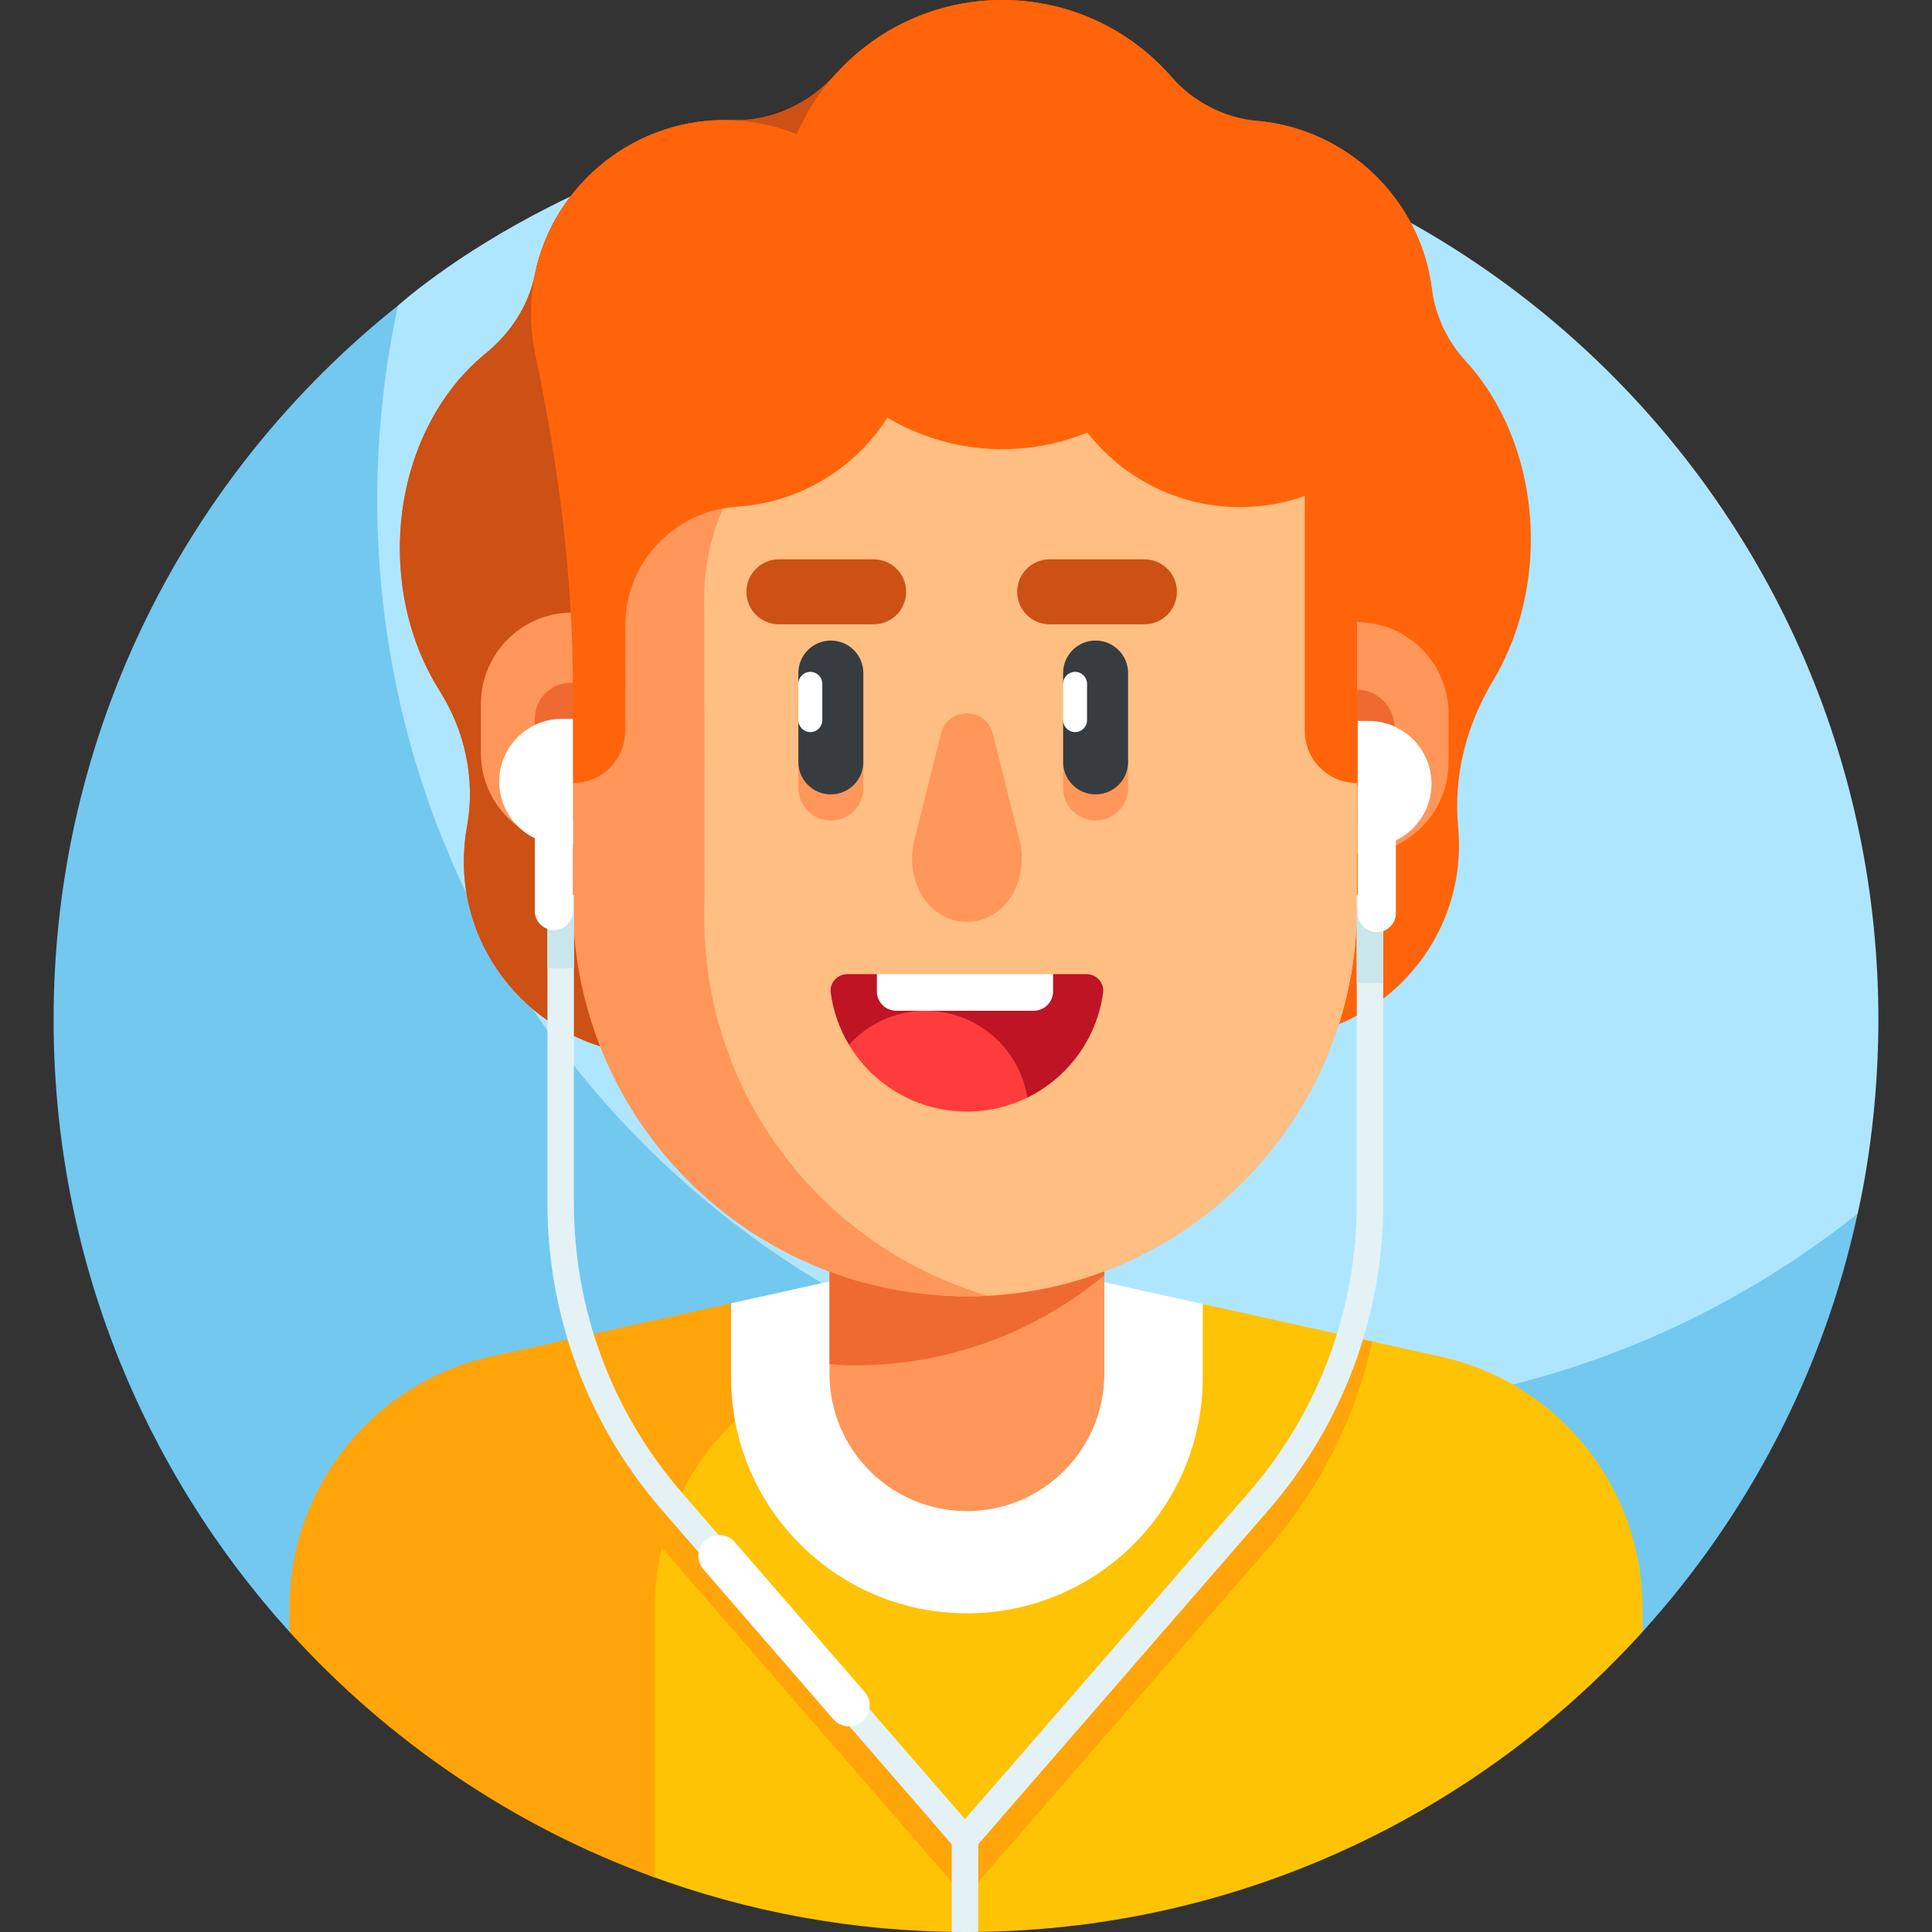 <svg id="Layer_1" enable-background="new 0 0 511 511" height="512" viewBox="0 0 511 511" width="512" xmlns="http://www.w3.org/2000/svg"><rect x="0" y="0" width="511" height="511" fill="#333333" stroke="none"/><g><g><path d="m255.5 28.352c-92.868 0-150.075 52.383-150.233 52.472 0 0-2.378 2.968-2.823 4.942-3.613 16.039-6.989 37.536-6.989 53.222 0 133.28 112.394 241.298 245.673 241.298 51.323 0 108.423-24.598 146.639-54.173.855-.662 3.567-5.107 3.567-5.107.168-1.028 5.489-22.217 5.489-51.33.001-133.28-108.043-241.324-241.323-241.324z" fill="#afe6ff"/><path d="m341.107 373.473c-133.28 0-241.324-108.045-241.324-241.324 0-17.617 1.9-34.781 5.484-51.325-55.5 44.214-91.091 112.378-91.091 188.852 0 62.315 23.619 119.114 62.393 161.932l357.862-.001c27.732-30.606 47.771-68.447 56.904-110.602-41.223 32.835-93.43 52.468-150.228 52.468z" fill="#73c8f0"/></g><g><g><path d="m381.086 358.831-62.972-13.935-66.382-.472c-45.982 10.206-80.065 38.62-80.065 85.722v65.877c26.115 9.675 54.353 14.977 83.833 14.977 70.555 0 134.58-30.446 178.931-79.393v-6.336c0-31.917-22.183-59.544-53.345-66.44z" fill="#ffc305"/><g><path d="m404.896 142.634c0-18.792-6.685-35.653-17.282-47.193-4.874-5.308-7.987-11.996-8.904-19.144-3.056-23.818-22.547-42.192-46.087-44.315-8.844-.798-17.015-5.068-22.871-11.743-10.884-12.405-26.847-20.239-44.647-20.239-17.562 0-33.337 7.625-44.208 19.743-7.011 7.814-16.97 12.416-27.462 12.034-24.495-.892-47.003 16.278-51.974 40.833-1.669 8.244-6.424 15.514-12.955 20.816-13.712 11.132-22.742 30.085-22.742 51.606 0 14.198 3.931 27.277 10.544 37.731 6.737 10.652 9.477 23.472 7.212 35.87-.547 2.997-.834 6.085-.834 9.24-.001 28.023 23.071 51.129 51.094 51.167 28.292.039 51.239-22.884 51.239-51.166 0-19.659-11.093-36.718-27.355-45.287 6.542-10.429 10.432-23.439 10.432-37.556 0-4.556-.416-8.991-1.183-13.267 11.592-3.637 21.414-11.273 27.827-21.31 8.886 5.297 19.267 8.348 30.364 8.348 7.963 0 15.555-1.578 22.495-4.421 4.405 5.649 9.979 10.335 16.344 13.731-.894 4.664-1.381 9.521-1.381 14.521 0 13.112 3.255 25.286 8.82 35.371-17.018 8.747-28.504 26.741-27.784 47.354.928 26.566 22.491 48.24 49.052 49.294 29.207 1.158 53.249-22.176 53.249-51.125 0-1.649-.078-3.279-.231-4.888-1.286-13.526 2.258-26.979 9.247-38.63 6.272-10.453 9.981-23.379 9.981-37.375z" fill="#ff640a"/></g><g><path d="m223.198 214.322c-3.775-13.765-13.152-25.211-25.532-31.734 6.542-10.429 10.432-23.439 10.432-37.556 0-4.556-.416-8.991-1.183-13.267 5.975-1.875 11.473-4.818 16.283-8.599v-105.839c-.788.785-1.558 1.588-2.301 2.416-7.011 7.814-16.97 12.416-27.462 12.034-24.495-.892-47.003 16.278-51.974 40.833-1.669 8.244-6.424 15.514-12.955 20.816-13.712 11.132-22.742 30.085-22.742 51.606 0 14.198 3.931 27.277 10.544 37.732 6.737 10.652 9.477 23.472 7.212 35.87-.547 2.997-.834 6.085-.834 9.24 0 28.023 23.071 51.129 51.094 51.167 23.603.033 43.474-15.922 49.416-37.633v-27.086z" fill="#cd5014"/></g><path d="m194.662 344.424-64.791 14.38c-31.142 6.912-53.302 34.53-53.302 66.43v6.373c26.167 28.896 59.235 51.425 96.604 64.985v-71.358c0-19.333 8.142-37.09 21.489-49.62z" fill="#ffa50a"/><g><g><g><path d="m358.924 225.871h-3.707v-61.331h3.707c13.361 0 24.193 10.832 24.193 24.193v12.946c0 13.361-10.831 24.192-24.193 24.192z" fill="#ff965a"/></g></g></g><g><g><g><path d="m358.765 208.004h-1.547v-25.598h1.547c5.577 0 10.097 4.521 10.097 10.097v5.403c0 5.578-4.521 10.098-10.097 10.098z" fill="#ef6a30"/></g></g></g><g><path d="m255.741 426.712c34.448 0 62.374-27.926 62.374-62.374v-19.443l-62.884-13.915-61.863 13.731v19.627c-.001 34.449 27.925 62.374 62.373 62.374z" fill="#fff"/></g><g><g><g><path d="m255.741 399.679c-20.073 0-36.344-16.272-36.344-36.344v-81.406h72.689v81.406c-.001 20.072-16.273 36.344-36.345 36.344z" fill="#ff965a"/></g></g></g><g><g><g><path d="m354.335 154.411c0-33.168-21.278-63.497-54.445-63.497h-88.298c-9.464 0-18.132 2.477-25.694 6.777v175.309c0 38.264 30.776 69.577 69.038 69.867.268.002.537.003.805.003 56.987 0 103.183-46.197 103.183-103.183v-32.575z" fill="#ffbe82"/></g></g></g><g><path d="m219.396 360.807c1.946.179 3.91.298 5.899.313.268.002.537.003.805.003 25.096 0 48.097-8.963 65.984-23.858v-55.336h-72.689v78.878z" fill="#ef6a30"/></g><g><g><g><path d="m354.335 154.411c0-33.168-21.278-63.497-54.445-63.497h-88.298c-9.464 0-18.132 2.477-25.694 6.777v175.309c0 38.264 30.776 69.577 69.038 69.867.268.002.537.003.805.003 56.987 0 103.183-46.197 103.183-103.183v-32.575z" fill="#ffbe82"/></g></g></g><g><g><g><path d="m151.381 223.348h4.335v-61.331h-4.335c-13.361 0-24.193 10.831-24.193 24.193v12.946c.001 13.36 10.832 24.192 24.193 24.192z" fill="#ff965a"/></g></g></g><g><g><g><path d="m151.005 204.79h1.712v-24.216h-1.712c-5.276 0-9.552 4.277-9.552 9.552v5.111c0 5.276 4.276 9.553 9.552 9.553z" fill="#ef6a30"/></g></g></g><g><g><g><path d="m211.159 201.129v7.276c0 4.746 3.848 8.594 8.594 8.594s8.594-3.848 8.594-8.594v-7.276z" fill="#ff965a"/></g></g></g><g><g><g><path d="m281.182 201.129v7.276c0 4.746 3.848 8.594 8.594 8.594s8.594-3.848 8.594-8.594v-7.276z" fill="#ff965a"/></g></g></g><g><g><path d="m261.334 342.72c-43.381-12.598-75.091-52.632-75.091-100.077.258-5.863 0-62.674 0-84.254 0-33.168 26.888-60.055 60.055-60.055h74.95c-6.593-2.56-13.782-3.977-21.358-3.977h-88.298c-33.168 0-57.782 24.614-57.782 57.782l-2.274 54.974v31.554c0 59.554 49.9 107.226 109.798 104.053z" fill="#ff965a"/></g></g><g><g><g><path d="m219.753 210.115c-4.746 0-8.594-3.848-8.594-8.594v-11.055l3.168-4.797-3.168-4.797v-2.855c0-4.746 3.848-8.594 8.594-8.594s8.594 3.848 8.594 8.594v23.504c-.001 4.746-3.848 8.594-8.594 8.594z" fill="#373c41"/></g></g></g><g><g><g><path d="m289.776 210.115c-4.746 0-8.594-3.848-8.594-8.594v-11.055l3.168-4.797-3.168-4.797v-2.855c0-4.746 3.848-8.594 8.594-8.594s8.594 3.848 8.594 8.594v23.504c0 4.746-3.848 8.594-8.594 8.594z" fill="#373c41"/></g></g></g><g><g><g><g><path d="m231.075 165.126h-25.062c-4.746 0-8.594-3.848-8.594-8.594 0-4.746 3.848-8.594 8.594-8.594h25.062c4.746 0 8.594 3.848 8.594 8.594 0 4.747-3.848 8.594-8.594 8.594z" fill="#cd5014"/></g></g></g></g><g><g><g><g><path d="m302.691 165.126h-25.062c-4.746 0-8.594-3.848-8.594-8.594 0-4.746 3.848-8.594 8.594-8.594h25.062c4.746 0 8.594 3.848 8.594 8.594 0 4.747-3.848 8.594-8.594 8.594z" fill="#cd5014"/></g></g></g></g><g><path d="m287.385 257.659h-8.849l-23.305 4.838-23.305-4.838h-7.828c-2.626 0-4.724 2.292-4.374 4.895.67 4.979 2.349 9.638 4.823 13.766l47.189 13.984c10.657-5.231 18.378-15.528 20.023-27.75.35-2.603-1.748-4.895-4.374-4.895z" fill="#be1423"/></g><g><g><g><path d="m241.816 222.315c-2.136 8.531 1.746 17.824 9.171 20.625 1.494.564 3.092.869 4.754.869 1.661 0 3.26-.305 4.754-.869 7.425-2.801 11.308-12.094 9.171-20.625l-7.082-28.282c-1.783-7.12-11.902-7.12-13.685 0z" fill="#ff965a"/></g></g></g><g><g><path d="m358.924 97.164v57.792.003 52.153c-7.633 0-13.821-6.188-13.821-13.821v-61.026c0-13.479-7.586-25.903-19.707-31.799-.297-.145-.594-.286-.89-.423v-2.878h34.418z" fill="#ff640a"/></g></g><g><path d="m214.327 193.635c-1.75 0-3.168-1.418-3.168-3.168v-9.594c0-1.75 1.418-3.168 3.168-3.168 1.75 0 3.168 1.418 3.168 3.168v9.594c0 1.749-1.419 3.168-3.168 3.168z" fill="#fff"/></g><g><path d="m284.35 193.635c-1.75 0-3.168-1.418-3.168-3.168v-9.594c0-1.75 1.418-3.168 3.168-3.168 1.75 0 3.168 1.418 3.168 3.168v9.594c0 1.749-1.418 3.168-3.168 3.168z" fill="#fff"/></g><g><path d="m224.55 276.317c6.351 10.593 17.941 17.686 31.19 17.686 5.74 0 11.166-1.335 15.992-3.704-2.075-13.015-13.347-22.963-26.946-22.963-8.026 0-15.242 3.466-20.236 8.981z" fill="#ff3c3c"/></g><g><path d="m273.409 267.336h-36.357c-2.831 0-5.127-2.295-5.127-5.127v-4.55h46.611v4.55c-.001 2.832-2.296 5.127-5.127 5.127z" fill="#fff"/></g><g><path d="m186.951 31.993c-24.865 2.196-44.704 22.499-46.392 47.403-.33 4.871.024 9.607.974 14.123 6.152 29.23 10.003 58.896 10.003 88.766v24.826c7.633 0 13.821-6.188 13.821-13.821.04-11.227.047-20.396.039-27.915-.018-16.635 12.947-30.304 29.548-31.363.216-.014.433-.029.65-.046 24.754-1.885 44.821-21.692 46.976-46.424 2.779-31.889-23.722-58.367-55.619-55.549z" fill="#ff640a"/></g><g><circle cx="265.105" cy="59.401" fill="#ff640a" r="59.401"/></g><g><circle cx="327.962" cy="82.953" fill="#ff640a" r="51.167"/></g></g><g><path d="m148.647 223.348h2.889v-33.221h-2.889c-9.174 0-16.611 7.437-16.611 16.611.001 9.173 7.437 16.61 16.611 16.61z" fill="#fff"/></g><g><path d="m362.001 223.905h-2.889v-33.221h2.889c9.174 0 16.611 7.437 16.611 16.611 0 9.173-7.437 16.61-16.611 16.61z" fill="#fff"/></g><g><path d="m175.003 409.304 80.227 92.529 80.346-92.508c13.634-15.698 22.984-34.469 27.389-54.504l-6.834-1.512c-4.155 18.904-12.976 36.615-25.84 51.426l-75.056 86.417-74.942-86.435c-12.835-14.803-21.636-32.499-25.781-51.382l-6.833 1.517c4.394 20.011 13.722 38.764 27.324 54.452z" fill="#ffa50a"/></g><g><path d="m255.229 491.833-80.226-92.53c-19.48-22.468-30.209-51.219-30.209-80.957v-81.652h7v81.652c0 28.053 10.121 55.176 28.498 76.371l74.942 86.435 75.056-86.418c18.419-21.207 28.563-48.356 28.563-76.446v-81.594h7v81.594c0 29.776-10.753 58.555-30.278 81.036z" fill="#e4f2f6"/></g><g><path d="m224.553 456.605c-1.54 0-3.07-.643-4.158-1.897l-34.349-39.617c-1.99-2.295-1.742-5.769.553-7.759 2.294-1.99 5.768-1.742 7.759.553l34.349 39.617c1.99 2.295 1.742 5.769-.553 7.759-1.041.902-2.324 1.344-3.601 1.344z" fill="#fff"/></g><g><path d="m144.794 241.979h7v14.091h-7z" fill="#c8e6eb"/></g><g><path d="m146.494 245.984c2.784 0 5.042-2.257 5.042-5.042v-23.886h-10.083v23.886c0 2.785 2.257 5.042 5.041 5.042z" fill="#fff"/></g><g><path d="m358.854 239.809h7v20.225h-7z" fill="#c8e6eb"/></g><g><path d="m364.154 246.541c-2.784 0-5.042-2.257-5.042-5.042v-23.886h10.083v23.887c0 2.784-2.257 5.041-5.041 5.041z" fill="#fff"/></g><path d="m251.732 510.971c1.254.019 2.51.029 3.768.029 1.079 0 2.156-.008 3.232-.022v-24.486h-7z" fill="#e4f2f6"/></g></g></svg>